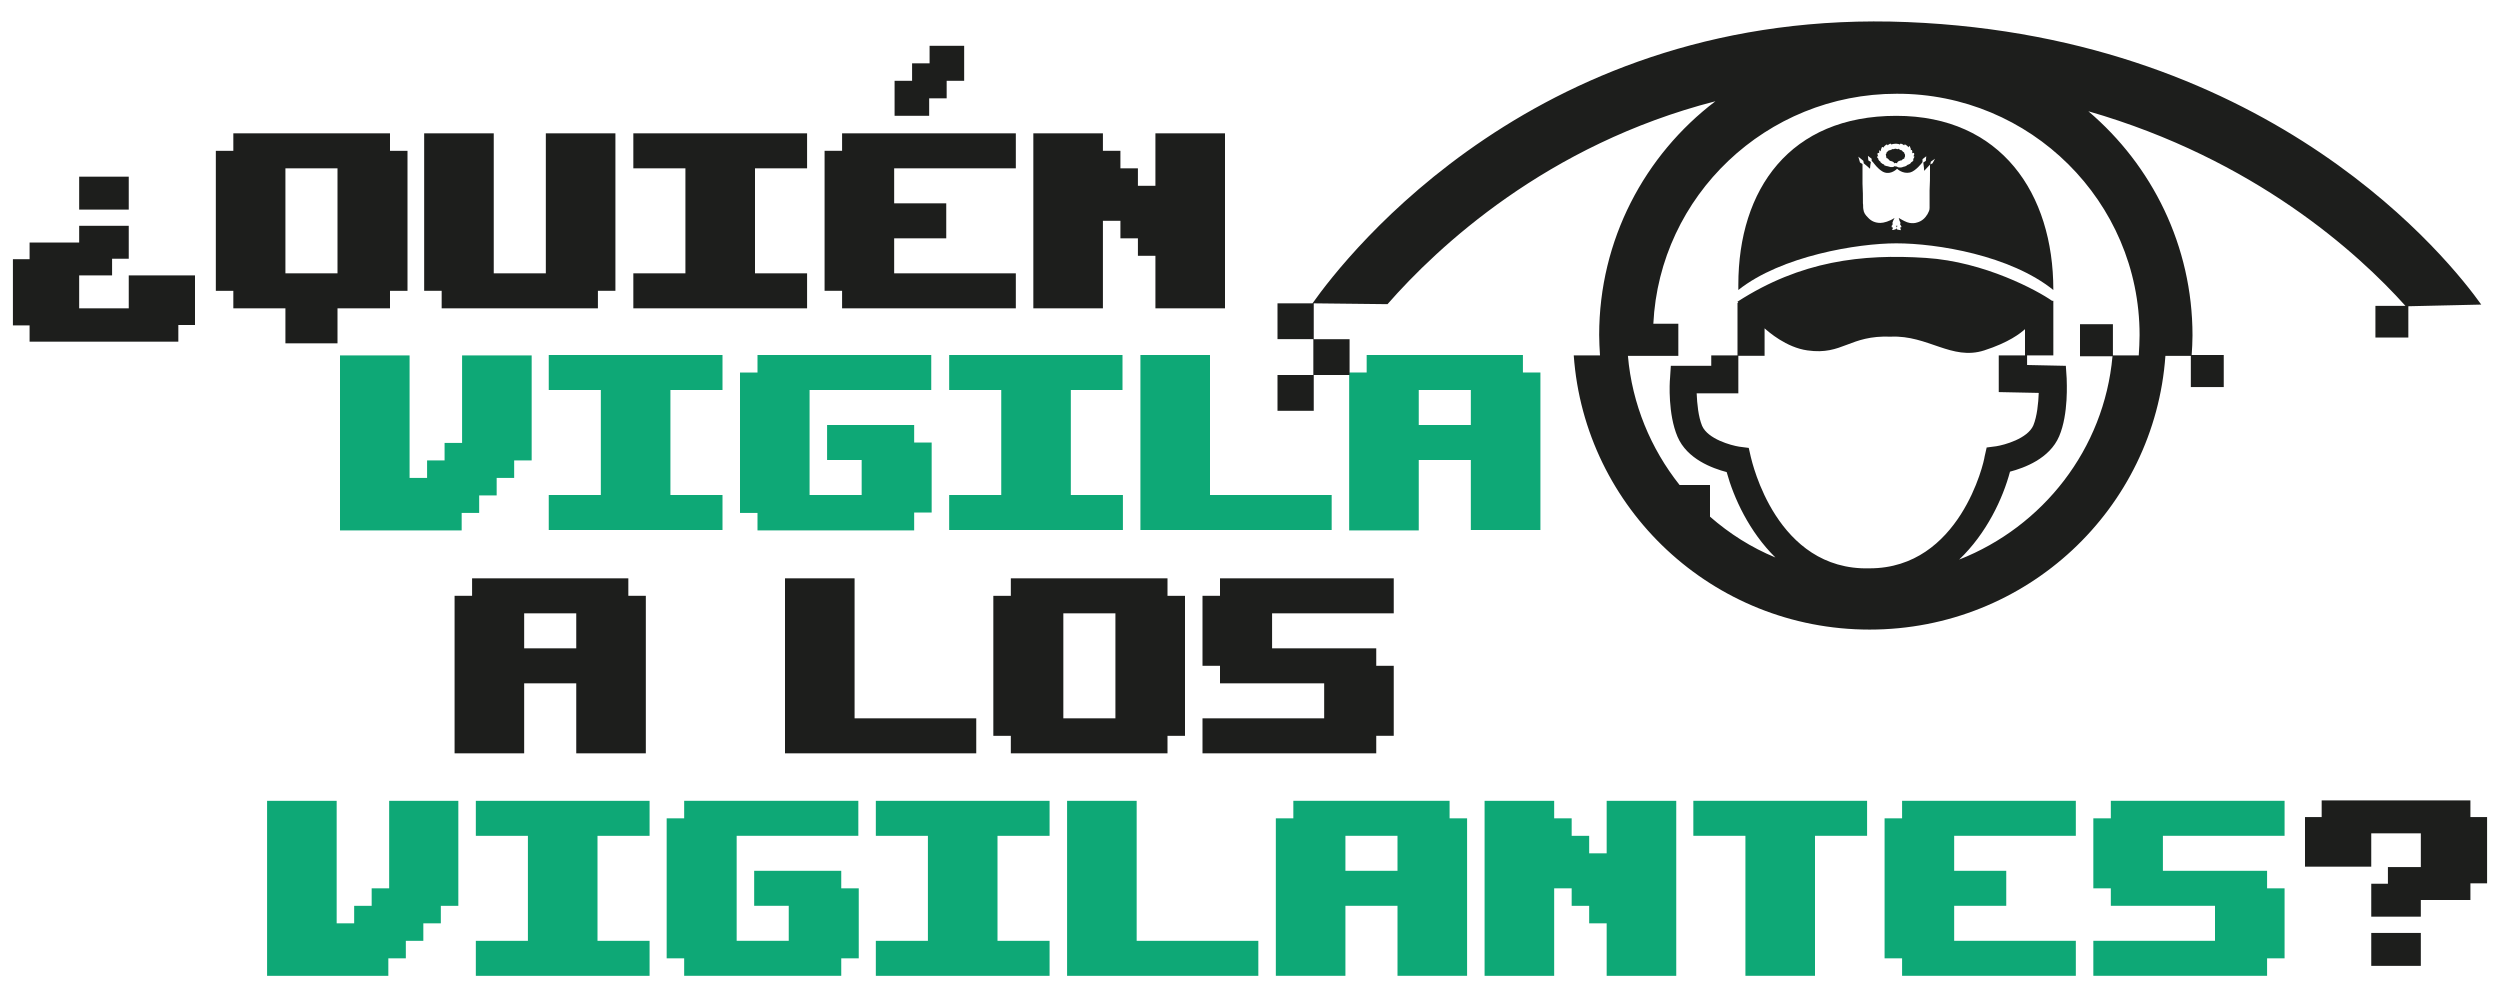 <?xml version="1.0" encoding="utf-8"?>
<!-- Generator: Adobe Illustrator 22.1.0, SVG Export Plug-In . SVG Version: 6.00 Build 0)  -->
<svg version="1.1" id="Capa_1" xmlns="http://www.w3.org/2000/svg" xmlns:xlink="http://www.w3.org/1999/xlink" x="0px" y="0px"
	 viewBox="0 0 600 239.3" style="enable-background:new 0 0 600 239.3;" xml:space="preserve">
<style type="text/css">
	.st0{fill:#1D1E1C;}
	.st1{fill:#0EA876;}
</style>
<g>
	<g>
		<g>
			<g>
				<path class="st0" d="M68.5,74H56v-4.2h-4.2V36.2H56V32h37.6v4.2h4.2v33.6h-4.2V74H81v8.4H68.5V74z M68.5,40.4v25.2H81V40.4H68.5
					z"/>
				<path class="st0" d="M143.6,74h-37.6v-4.2h-4.2V32h16.7v33.6h12.5V32h16.7v37.8h-4.2V74z"/>
				<path class="st0" d="M152,32h41.7v8.4h-12.5v25.2h12.5V74H152v-8.4h12.5V40.4H152V32z"/>
				<path class="st0" d="M202.1,69.8h-4.2V36.2h4.2V32h41.7v8.4h-29.2v8.4h12.5v8.4h-12.5v8.4h29.2V74h-41.7V69.8z M223,27.8h-8.3
					v-8.4h4.2v-4.2h4.2V11h8.3v8.4h-4.2v4.2H223V27.8z"/>
				<path class="st0" d="M264.7,74H248V32h16.7v4.2h4.2v4.2h4.2v4.2h4.2V32h16.7v42h-16.7V61.4h-4.2v-4.2h-4.2V53h-4.2V74z"/>
			</g>
			<g>
				<path class="st0" d="M7.1,78.1h-4V62.2h4v-4H19v-4h11.9v7.9h-4v4H19v7.9h11.9v-7.9h15.9v11.9h-4v4H7.1V78.1z M19,42.4h11.9v7.9
					H19V42.4z"/>
			</g>
			<g>
				<path class="st0" d="M569.1,208h-15.9v-11.9h4v-4h35.7v4h4v15.9h-4v4H581v4h-11.9v-7.9h4v-4h7.9V200h-11.9V208z M569.1,223.9
					H581v7.9h-11.9V223.9z"/>
			</g>
			<g>
				<path class="st1" d="M110.8,127.3H81.6v-42h16.7v29.4h4.2v-4.2h4.2v-4.2h4.2v-21h16.7v25.2h-4.2v4.2h-4.2v4.2H115v4.2h-4.2
					V127.3z"/>
				<path class="st1" d="M131.7,85.2h41.7v8.4h-12.5v25.2h12.5v8.4h-41.7v-8.4h12.5V93.6h-12.5V85.2z"/>
				<path class="st1" d="M219.4,127.3h-37.6v-4.2h-4.2V89.4h4.2v-4.2h41.7v8.4h-29.2v25.2h12.5v-8.4h-8.3V102h20.9v4.2h4.2v16.8
					h-4.2V127.3z"/>
				<path class="st1" d="M227.7,85.2h41.7v8.4H257v25.2h12.5v8.4h-41.7v-8.4h12.5V93.6h-12.5V85.2z"/>
				<path class="st1" d="M273.7,85.2h16.7v33.6h29.2v8.4h-45.9V85.2z"/>
				<path class="st1" d="M340.5,127.3h-16.7V89.4h4.2v-4.2h25h12.5v4.2h4.2v37.8H353v-16.8h-12.5V127.3z M340.5,102H353v-8.4h-12.5
					V102z"/>
			</g>
			<g>
				<path class="st0" d="M125.8,180.8h-16.7V143h4.2v-4.2h25h12.5v4.2h4.2v37.8h-16.7V164h-12.5V180.8z M125.8,155.6h12.5v-8.4
					h-12.5V155.6z"/>
				<path class="st0" d="M188.4,138.8h16.7v33.6h29.2v8.4h-45.9V138.8z"/>
				<path class="st0" d="M280.2,180.8h-37.6v-4.2h-4.2V143h4.2v-4.2h37.6v4.2h4.2v33.6h-4.2V180.8z M267.7,155.6v-8.4h-12.5v25.2
					h12.5V164V155.6z"/>
				<path class="st0" d="M288.6,172.4h29.2V164h-25v-4.2h-4.2V143h4.2v-4.2h41.7v8.4h-29.2v8.4h12.5h12.5v4.2h4.2v16.8h-4.2v4.2
					h-41.7V172.4z"/>
			</g>
			<g>
				<path class="st1" d="M93.3,234.2H64.1v-42h16.7v29.4h4.2v-4.2h4.2v-4.2h4.2v-21H110v25.2h-4.2v4.2h-4.2v4.2h-4.2v4.2h-4.2V234.2
					z"/>
				<path class="st1" d="M114.2,192.2h41.7v8.4h-12.5v25.2h12.5v8.4h-41.7v-8.4h12.5v-25.2h-12.5V192.2z"/>
				<path class="st1" d="M201.8,234.2h-37.6V230h-4.2v-33.6h4.2v-4.2H206v8.4h-29.2v25.2h12.5v-8.4H181V209h20.9v4.2h4.2V230h-4.2
					V234.2z"/>
				<path class="st1" d="M210.2,192.2h41.7v8.4h-12.5v25.2h12.5v8.4h-41.7v-8.4h12.5v-25.2h-12.5V192.2z"/>
				<path class="st1" d="M256.1,192.2h16.7v33.6H302v8.4h-45.9V192.2z"/>
				<path class="st1" d="M322.9,234.2h-16.7v-37.8h4.2v-4.2h25h12.5v4.2h4.2v37.8h-16.7v-16.8h-12.5V234.2z M322.9,209h12.5v-8.4
					h-12.5V209z"/>
				<path class="st1" d="M373,234.2h-16.7v-42H373v4.2h4.2v4.2h4.2v4.2h4.2v-12.6h16.7v42h-16.7v-12.6h-4.2v-4.2h-4.2v-4.2H373
					V234.2z"/>
				<path class="st1" d="M435.6,234.2h-16.7v-33.6h-12.5v-8.4h41.7v8.4h-12.5V234.2z"/>
				<path class="st1" d="M456.5,230h-4.2v-33.6h4.2v-4.2h41.7v8.4H469v8.4h12.5v8.4H469v8.4h29.2v8.4h-41.7V230z"/>
				<path class="st1" d="M502.4,225.8h29.2v-8.4h-25v-4.2h-4.2v-16.8h4.2v-4.2h41.7v8.4h-29.2v8.4h12.5h12.5v4.2h4.2V230h-4.2v4.2
					h-41.7V225.8z"/>
			</g>
		</g>
	</g>
	<g>
		<path class="st0" d="M452.7,37.6c0,0.1,0,0.1,0,0.2c0,0,0,0,0,0l0,0c0.1,0.1,0.1,0.2,0.2,0.2c0,0,0.1,0,0.1,0l0.1,0.1
			c0,0,0.1,0.1,0.1,0.1c0.1,0.1,0.2,0.2,0.3,0.3c0,0,0,0.1,0.1,0.1c0.5,0.1,0.8,0.2,1,0.5c0,0,0,0,0,0c0,0,0,0,0,0
			c0,0,0,0.1,0.1,0.1c0.1-0.1,0.2-0.1,0.3-0.1c0,0,0,0,0,0c0.1,0,0.2,0.1,0.3,0.1l0,0c0-0.2,0.1-0.3,0.2-0.4
			c0.2-0.2,0.5-0.2,0.7-0.3c0.1,0,0.1,0,0.2,0l0,0c0.1-0.2,0.3-0.3,0.5-0.4l0.1,0c0,0,0,0,0,0c0-0.1,0.1-0.2,0.1-0.3l0-0.1
			c0,0,0,0,0.1-0.1c0-0.1,0-0.2,0-0.3l0-0.2c-0.1-0.1-0.1-0.2-0.2-0.4l0-0.1l0,0c-0.2-0.1-0.3-0.2-0.4-0.3l-0.1-0.1c0,0,0,0,0-0.1
			c-0.2,0-0.4-0.1-0.6-0.2l-0.1-0.1c0,0,0-0.1-0.1-0.1c-0.1,0-0.1,0.1-0.1,0.1c-0.2,0-0.4,0-0.6-0.1l-0.1,0l-0.1,0
			c-0.2,0.1-0.4,0.1-0.6,0.1c-0.1,0-0.1,0-0.1,0c0,0,0,0,0,0l-0.1,0.1c-0.2,0.1-0.5,0.2-0.7,0.2l-0.1,0.1c-0.1,0.1-0.3,0.3-0.4,0.3
			c0,0,0,0,0,0l0,0.1c0,0.2-0.1,0.3-0.2,0.4c0,0,0,0,0,0.1C452.7,37.5,452.7,37.5,452.7,37.6z"/>
		<path class="st0" d="M455.1,27.8c-25.5,0-37.9,17.6-37.9,40.6l0,1.2c10.3-8.2,28.7-11.2,37.9-11.2c9.8,0,27.4,2.9,37.7,11.2
			c0,0,0,0,0-0.1C492.8,46.5,480.3,27.8,455.1,27.8z M450.5,37.6c0,0,0.1-0.1,0.1-0.1h0l0.1,0c0,0,0,0,0.1,0
			c-0.1-0.1-0.2-0.3-0.2-0.5v0l0-0.1c0-0.1,0-0.1,0.1-0.2c0.1,0,0.1,0,0.2,0l0.1,0.1c0-0.2,0-0.4,0-0.5l0-0.1c0-0.1,0-0.1,0.1-0.1
			c0,0,0.1,0,0.1,0l0.1,0.1c0,0,0,0.1,0.1,0.1c0-0.2,0-0.5,0.2-0.8l0,0l0-0.1c0,0,0.1-0.1,0.1-0.1c0.1,0,0.1,0,0.1,0l0.1,0
			c0.1,0.1,0.1,0.1,0.1,0.2c0.1-0.3,0.3-0.5,0.7-0.8l0.1,0c0,0,0.1,0,0.1,0c0,0,0.1,0.1,0.1,0.1l0,0.1c0.2-0.2,0.4-0.3,0.6-0.4
			l0.1,0c0.1,0,0.1,0,0.1,0c0,0,0.1,0.1,0.1,0.1l0,0.1c0.2-0.1,0.5-0.2,0.9-0.2l0.1,0c0,0,0.1,0,0.1,0c0,0,0,0,0,0l0.1,0
			c0,0,0,0,0,0l0,0c0,0,0.1,0,0.1,0c0.3,0,0.6,0.1,0.8,0.2l0-0.1c0,0,0-0.1,0.1-0.1c0,0,0.1,0,0.1,0l0.1,0c0.3,0.1,0.5,0.2,0.7,0.4
			l0-0.1c0,0,0-0.1,0.1-0.1c0.1,0,0.1,0,0.1,0l0.1,0c0.3,0.2,0.6,0.4,0.7,0.7c0,0,0,0,0,0c0-0.1,0-0.1,0.1-0.2l0.1-0.1
			c0,0,0.1-0.1,0.1,0c0,0,0.1,0,0.1,0.1l0,0.1c0.2,0.3,0.2,0.6,0.2,0.8l0.1-0.1c0,0,0.1,0,0.1,0c0.1,0,0.1,0.1,0.1,0.1l0,0.1
			c0.1,0.2,0,0.4,0,0.6l0.2-0.1c0.1,0,0.1,0,0.2,0c0,0,0.1,0.1,0.1,0.2l0,0.1c0,0.2-0.1,0.3-0.2,0.5h0l0.1,0c0.1,0,0.1,0,0.1,0
			s0.1,0.1,0,0.1l0,0.1c0,0.2-0.2,0.4-0.3,0.5c0,0,0.1,0,0.1,0.1c0,0.1,0,0.1,0,0.2l-0.1,0.1c-0.1,0.2-0.3,0.3-0.5,0.4
			c0,0,0,0.1,0,0.1l-0.1,0.1c-0.2,0.2-0.5,0.3-0.8,0.4c0,0,0,0,0,0c0,0.1,0,0.1-0.1,0.1l-0.1,0.1c-0.2,0.1-0.4,0.2-0.6,0.2
			c0,0,0,0-0.1,0v0c0,0.1-0.1,0.1-0.1,0.1l-0.1,0c-0.2,0.1-0.4,0.1-0.6,0.1c-0.4,0-0.7-0.1-0.8-0.3l-0.1,0.1c0,0-0.1,0-0.1,0
			c-0.1,0-0.1,0-0.1-0.1l-0.1-0.1c-0.2,0.2-0.4,0.3-0.8,0.3c-0.2,0-0.4,0-0.6-0.1l-0.1,0c-0.1,0-0.1-0.1-0.1-0.1
			c-0.2,0-0.4,0-0.6-0.1l-0.3-0.1c-0.1,0-0.1-0.1-0.1-0.1c0,0,0-0.1,0-0.1c-0.3-0.1-0.5-0.2-0.7-0.4l-0.1-0.1
			c-0.1,0-0.1-0.1-0.1-0.2c0,0,0,0,0,0c-0.2-0.1-0.4-0.3-0.5-0.5l0-0.1c0,0,0-0.1,0-0.1c0,0,0,0,0,0c-0.1-0.1-0.3-0.3-0.3-0.4l0-0.1
			C450.4,37.7,450.5,37.6,450.5,37.6z M463.8,39.2l-0.6,0.3c0,0.5,0,1,0,1.4c0,1.6,0,3.2-0.1,4.8c0,0.8,0,1.7,0,2.5
			c0,0.6,0,1.1,0,1.7c0,0.6-0.2,0.9-0.5,1.5c-0.6,1-1.4,1.7-2.5,2c-0.6,0.2-1.2,0.2-1.8,0.1c-0.7-0.1-1.8-0.7-2.6-1.2
			c0,0,0.2,0.7,0.2,0.7c0,0.1,0.2,0.3,0.2,0.4c0,0.1,0,0.1,0,0.2c-0.1,0.2-0.1,0.3,0.1,0.5c0,0.1,0.1,0.1,0.1,0.2c0,0,0,0,0,0
			c0,0,0.1,0.1,0,0.2c0,0.1-0.1,0.1-0.2,0.1c0,0-0.1,0-0.1,0c0.1,0.2,0.2,0.4,0.2,0.6c-0.1,0.1-0.2,0-0.3,0c-0.2,0-0.4-0.1-0.5-0.1
			c-0.1,0-0.2-0.1-0.2-0.3c0-0.1,0-0.3,0.1-0.4c0-0.1,0.1-0.1,0.1-0.2c-0.2,0-0.3,0-0.4,0c0,0,0,0,0,0c0,0,0,0.1,0.1,0.1
			c0.1,0.1,0.1,0.2,0.1,0.4c0,0.1-0.1,0.2-0.2,0.3c-0.2,0.1-0.4,0.1-0.6,0.2c-0.1,0-0.2,0-0.3,0c0.1-0.2,0.2-0.4,0.2-0.6
			c-0.1,0-0.1,0-0.1,0c-0.1,0-0.1,0-0.2-0.1c0,0,0-0.1,0-0.2c0,0,0-0.1,0-0.1c0,0,0-0.1,0.1-0.1c0.1-0.2,0.2-0.3,0.1-0.5
			c0,0,0-0.1,0-0.2c0-0.1,0.4-1,0.5-1.1c-1.2,0.8-2.6,1.2-3.4,1.2c-1.2,0-2.2-0.4-3-1.3c-0.6-0.6-1-1.1-1.1-2
			c-0.1-0.5,0-0.9-0.1-1.4c0-1.6,0-3.1-0.1-4.7c0-1,0-2,0-3c0-0.6,0-1.1,0-1.7c0,0-0.1-0.1-0.1-0.1l-0.5-0.3l-0.4-1.4l1.2,1l0.1,0.6
			c0.4,0.3,1.4,1.2,1.5,1.3c0-0.1,0.1-1.2,0.2-1.5c0-0.1,0-0.1-0.1-0.2l-0.5-0.3l-0.1-1.1l0.9,0.7l0,0.5c0,0,0,0,0,0
			c0,0,0,0,0.1,0.1c0.1,0.1,0.1,0.1,0.2,0.2c0.4,0.5,1.1,1.5,2.2,2.2c1.6,1,3.1-0.1,3.6-0.6c0,0,1.3,1.3,3.1,0.9
			c1.3-0.3,2.9-2.3,3-2.5c0,0,0-0.1,0-0.1l0-0.6l0.9-0.7l-0.1,1.1l-0.6,0.4c0,0,0,0,0,0.1c0.1,0.4,0.2,1.8,0.2,1.9
			c0,0,1-1.1,1.5-1.6l0.1-0.6l1-0.7L463.8,39.2z"/>
		<path class="st0" d="M595.5,73.1C588.3,63,546,8.9,457.8,5.3C369.5,1.7,323.2,61.2,315,72.8h-8.4v8.6h8.6V90h-8.6v8.6h8.7V90h8.6
			v-8.6h-8.6v-8.6L333,73c12-13.7,38.2-38.3,78.7-48.7c-17,12.9-27.9,33.3-27.9,56.1c0,1.6,0.1,3.2,0.2,4.9h-6.3
			c2.6,36.7,33.3,65.8,71,65.8c37.7,0,68.4-29,71-65.7h6.1v7.5h7.9v-7.7h-7.7c0.1-1.5,0.2-3.1,0.2-4.7c0-21.5-9.7-40.8-25-53.8
			c39.9,11.5,64.7,34,76.1,46.7h-7.2V81h7.9v-7.5L595.5,73.1z M448.7,136.4C448.6,136.4,448.6,136.4,448.7,136.4L448.7,136.4
			c-22.4,0.6-28.2-25.6-28.5-26.7l-0.5-2.2l-2.3-0.3c-1.9-0.3-7.5-1.8-8.9-5c-0.9-2.2-1.2-5.3-1.3-7.8h10v-9h6.3v-6.6
			c0.9,0.8,5.2,4.6,10.3,5.3c8.5,1.2,10-3.7,20-3.3c8.9-0.4,14.6,5.8,22.4,3.3c5.9-1.9,8.7-4.1,9.8-5.1v6.3h-6.3v8.8l9.6,0.2
			c-0.1,2.5-0.4,5.6-1.3,7.8c-1.4,3.2-7,4.7-8.9,5l-2.3,0.3l-0.5,2.2C476.2,110.8,470.4,136.4,448.7,136.4z M513.5,80.4
			c0,1.6-0.1,3.3-0.2,4.9h-6.2v-7.5h-7.9v7.7h7.8c-2,22.3-16.7,40.9-36.8,48.8c6.6-6.3,10.5-14.7,12.2-21.1
			c3.4-0.9,9.5-3.1,11.8-8.5c2.3-5.4,1.8-13.1,1.8-13.9l-0.2-3l-9.3-0.2v-2.3h6.3V72.2h-0.3c-3.4-2.4-16.2-9.4-30.3-10.3
			c-15.3-1-30,0.7-45.2,10.5c0,0,0.1,0.2,0.2,0.3h-0.2v12.6h-6.3v2.5h-9.7l-0.2,3.1c-0.1,0.9-0.5,8.5,1.8,13.9
			c2.3,5.4,8.4,7.6,11.8,8.5c1.7,6.2,5.4,14.3,11.7,20.5c-5.8-2.4-11-5.7-15.7-9.8v-7.6h-7.3c-6.9-8.7-11.4-19.4-12.4-31h4.2v0h7.9
			v-7.7h-6c1.5-30.7,27.1-55.2,58.4-55.2C487.3,22.4,513.5,48.4,513.5,80.4z"/>
	</g>
</g>
</svg>
